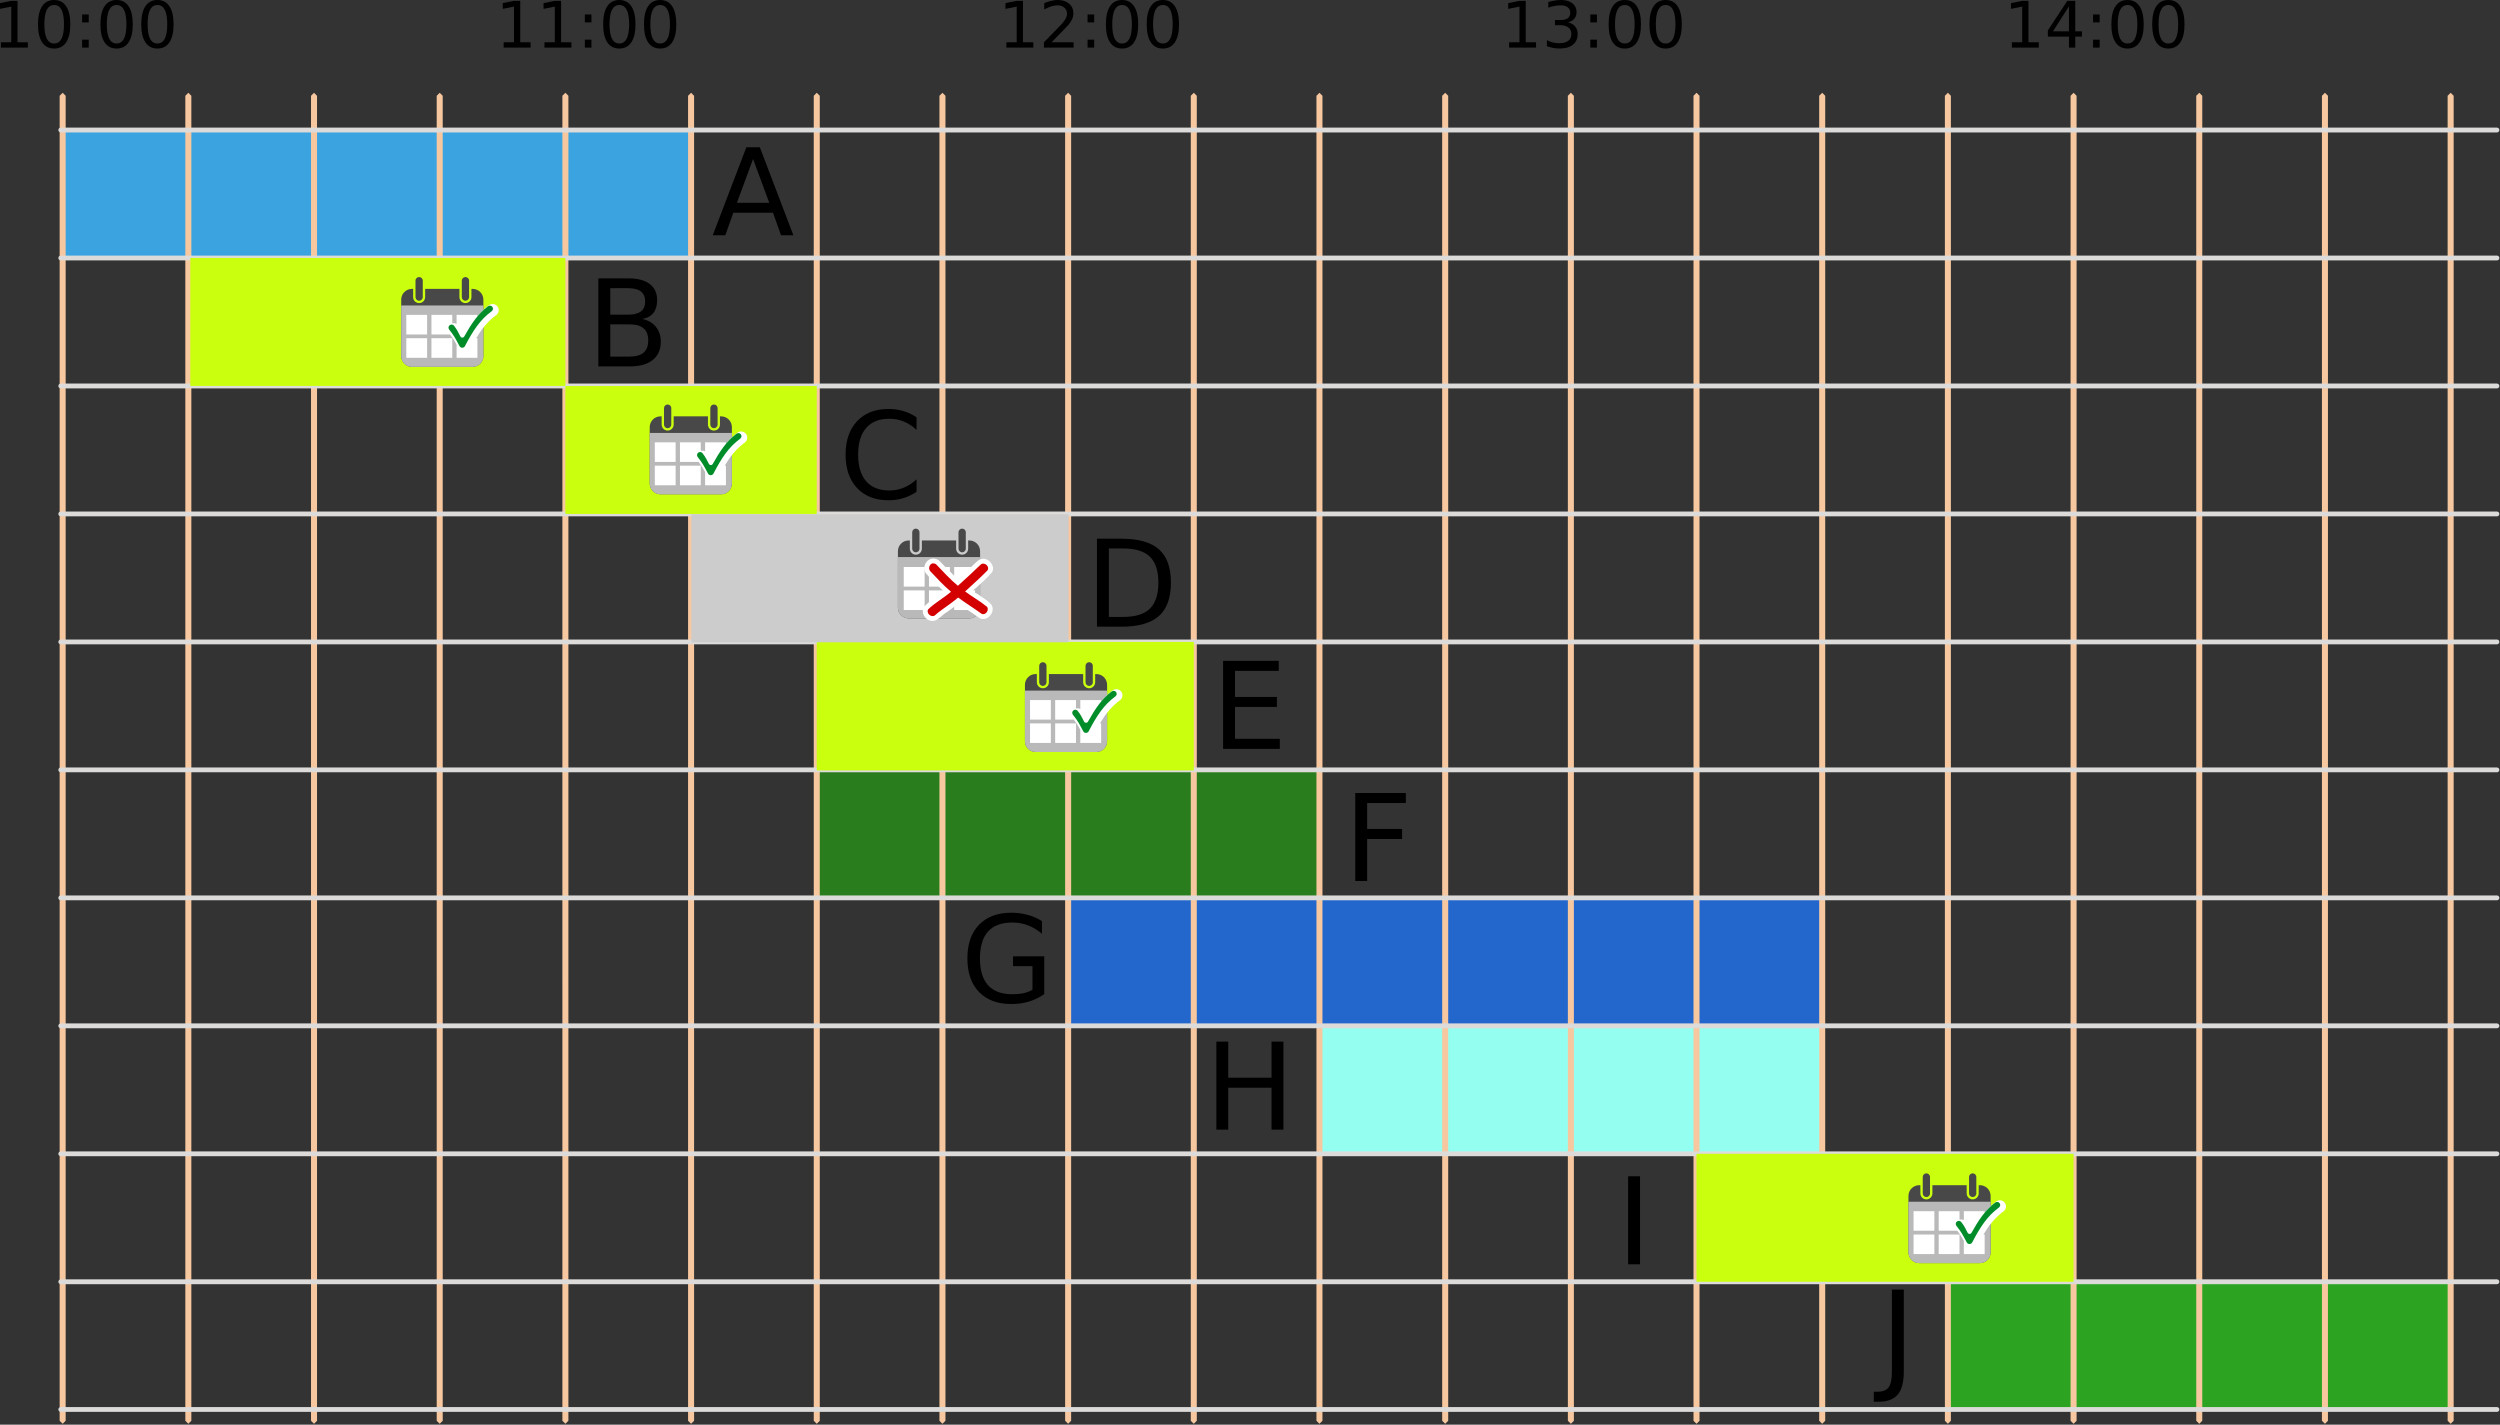 <?xml version="1.0" encoding="UTF-8" standalone="no"?>
<svg
   width="415.581"
   height="236.822"
   viewBox="0 0 415.581 236.822"
   version="1.1"
   xml:space="preserve"
   style="clip-rule:evenodd;fill-rule:evenodd;stroke-linecap:round;stroke-linejoin:round"
   id="svg3545"
   sodipodi:docname="2023-AT-01-explanation_compatible.svg"
   inkscape:version="1.1.1 (3bf5ae0d25, 2021-09-20)"
   xmlns:inkscape="http://www.inkscape.org/namespaces/inkscape"
   xmlns:sodipodi="http://sodipodi.sourceforge.net/DTD/sodipodi-0.dtd"
   xmlns="http://www.w3.org/2000/svg"
   xmlns:svg="http://www.w3.org/2000/svg"
   xmlns:serif="http://www.serif.com/"><rect x="0" y="0" width="415.581" height="236.822" fill="#333333" stroke="none"/><defs
   id="defs3549" /><sodipodi:namedview
   id="namedview3547"
   pagecolor="#ffffff"
   bordercolor="#666666"
   borderopacity="1.0"
   inkscape:pageshadow="2"
   inkscape:pageopacity="0.0"
   inkscape:pagecheckerboard="0"
   showgrid="false"
   inkscape:zoom="2.1243274"
   inkscape:cx="22.360019"
   inkscape:cy="164.52266"
   inkscape:window-width="2048"
   inkscape:window-height="1017"
   inkscape:window-x="-8"
   inkscape:window-y="-8"
   inkscape:window-maximized="1"
   inkscape:current-layer="svg3545" />
    <g
   transform="matrix(2.143,0,0,4.13,-812.053,671.618)"
   id="g3">
        
    </g>
    
    <g
   transform="matrix(2.154,0,0,4.148,-819.192,632.268)"
   id="g9">
        
    </g>
    <g
   transform="matrix(2.142,0,0,4.165,-813.799,620.218)"
   id="g12">
        <rect
   id="rect833-9-16-0-0-0"
   x="443.37"
   y="-118.17"
   width="39.02"
   height="5.086"
   style="fill:#2a7d1d" />
    </g>
    <g
   transform="matrix(2.13,0,0,4.27,-808.921,617.328)"
   id="g15">
        <rect
   id="rect833-9-16-0-0-3-2"
   x="463.213"
   y="-109.614"
   width="58.862"
   height="4.982"
   style="fill:#2467cc" />
    </g>
    <g
   transform="matrix(2.133,0,0,4.228,-808.456,700.978)"
   id="g18">
        <rect
   id="rect833-8"
   x="383.843"
   y="-160.662"
   width="48.967"
   height="5.031"
   style="fill:#3ba4e0" />
    </g>
    <g
   transform="matrix(2.142,0,0,4.182,-815.221,593.624)"
   id="g23">
        <g
   id="g21">
            <rect
   id="rect833-9-16-0-0-3-1-0"
   x="483.055"
   y="-101.162"
   width="39.02"
   height="5.086"
   style="fill:#94fff1" />
        </g>
    </g>
    <g
   transform="matrix(-2.154,0,0,4.13,1449.233,574.655)"
   id="g26">
        
    </g>
    <g
   transform="matrix(2.142,0,0,4.174,-817,564.295)"
   id="g29">
        <rect
   id="rect833-9-16-0-0-3-1-4-2-2"
   x="532.661"
   y="-84.154"
   width="39.02"
   height="5.086"
   style="fill:#2ca422" />
    </g>
    <g
   transform="matrix(2.178,0,0,4.069,-828.664,649.098)"
   id="g32">
        
    </g>
    
    
    
    
    
    
    
    
    
    
    
    
    
    
    
    <g
   id="path1070-23"
   serif:id="path1070-2"
   transform="matrix(2,0,0,2.06,-757.362,359.233)">
        <path
   id="path79"
   style="fill:#f7c79f;stroke-width:2.03"
   d="m 209.26,15.363 -0.5,0.5 V 236.322 l 0.5,0.5 0.5,-0.5 V 15.863 Z m 20.891,0 -0.5,0.5 V 236.322 l 0.5,0.5 0.5,-0.5 V 15.863 Z m 62.678,0 -0.5,0.5 V 236.322 l 0.5,0.5 0.5,-0.5 V 15.863 Z m 20.893,0 -0.5,0.5 V 236.322 l 0.5,0.5 0.5,-0.5 V 15.863 Z m 20.895,0 -0.5,0.5 V 236.322 l 0.5,0.5 0.5,-0.5 V 15.863 Z m 20.893,0 -0.5,0.5 V 236.322 l 0.5,0.5 0.5,-0.5 V 15.863 Z m 20.893,0 -0.5,0.5 V 236.322 l 0.5,0.5 0.5,-0.5 V 15.863 Z m 20.893,0 -0.5,0.5 V 236.322 l 0.5,0.5 0.5,-0.5 V 15.863 Z m -376.066,0.002 -0.5,0.498 V 236.322 l 0.5,0.498 0.5,-0.498 V 15.863 Z m 20.893,0 -0.5,0.498 V 236.322 l 0.5,0.498 0.5,-0.498 V 15.863 Z m 20.893,0 -0.5,0.498 V 236.322 l 0.5,0.498 0.5,-0.498 V 15.863 Z m 20.893,0 -0.5,0.498 V 236.322 l 0.5,0.498 0.5,-0.498 V 15.863 Z m 20.893,0 -0.5,0.498 V 236.322 l 0.5,0.498 0.5,-0.498 V 15.863 Z m 20.893,0 -0.5,0.498 V 236.322 l 0.5,0.498 0.5,-0.498 V 15.863 Z m 20.893,0 -0.5,0.498 V 236.322 l 0.5,0.498 0.5,-0.498 V 15.863 Z m 20.893,0 -0.5,0.5 V 236.322 l 0.5,0.5 0.5,-0.5 V 15.865 Z m 20.893,0 -0.5,0.498 V 236.322 l 0.5,0.498 0.5,-0.498 V 15.863 Z m 62.678,0 -0.5,0.498 V 236.322 l 0.5,0.498 0.5,-0.498 V 15.863 Z m 20.893,0 -0.5,0.498 V 236.322 l 0.5,0.498 0.5,-0.498 V 15.863 Z m 146.248,0 -0.5,0.498 V 236.322 l 0.5,0.498 0.5,-0.498 V 15.863 Z"
   transform="matrix(0.5,0,0,0.485,373.274,-174.35)" />
    </g>
    
    <g
   id="path1070-25"
   serif:id="path1070-2"
   transform="matrix(0,2,-2.06,0,-146.325,-746.159)">
        <path
   d="M 383.887,-272.516 V -75.942"
   style="fill:none;fill-rule:nonzero;stroke:#dcdbda;stroke-width:0.4px"
   id="path85" />
    </g>
    
    <g
   id="path1070-27"
   serif:id="path1070-2"
   transform="matrix(0,2,-2.06,0,-146.325,-724.886)">
        <path
   d="M 383.887,-272.516 V -75.942"
   style="fill:none;fill-rule:nonzero;stroke:#dcdbda;stroke-width:0.4px"
   id="path91" />
    </g>
    
    <g
   id="path1070-29"
   serif:id="path1070-2"
   transform="matrix(0,2,-2.06,0,-146.325,-639.794)">
        <path
   d="M 383.887,-272.516 V -75.942"
   style="fill:none;fill-rule:nonzero;stroke:#dcdbda;stroke-width:0.4px"
   id="path97" />
    </g>
    
    <g
   id="path1070-211"
   serif:id="path1070-2"
   transform="matrix(0,2,-2.06,0,-146.325,-554.703)">
        <path
   d="M 383.887,-272.516 V -75.942"
   style="fill:none;fill-rule:nonzero;stroke:#dcdbda;stroke-width:0.4px"
   id="path103" />
    </g>
    
    
    <g
   id="path1070-214"
   serif:id="path1070-2"
   transform="matrix(0,2,-2.06,0,-146.325,-703.613)">
        <path
   d="M 383.887,-272.516 V -75.942"
   style="fill:none;fill-rule:nonzero;stroke:#dcdbda;stroke-width:0.4px"
   id="path112" />
    </g>
    
    <g
   id="path1070-216"
   serif:id="path1070-2"
   transform="matrix(0,2,-2.06,0,-146.325,-618.521)">
        <path
   d="M 383.887,-272.516 V -75.942"
   style="fill:none;fill-rule:nonzero;stroke:#dcdbda;stroke-width:0.4px"
   id="path118" />
    </g>
    
    
    
    
    <g
   id="path1070-221"
   serif:id="path1070-2"
   transform="matrix(0,2,-2.06,0,-146.325,-682.34)">
        <path
   d="M 383.887,-272.516 V -75.942"
   style="fill:none;fill-rule:nonzero;stroke:#dcdbda;stroke-width:0.4px"
   id="path133" />
    </g>
    
    <g
   id="path1070-223"
   serif:id="path1070-2"
   transform="matrix(0,2,-2.06,0,-146.325,-597.248)">
        <path
   d="M 383.887,-272.516 V -75.942"
   style="fill:none;fill-rule:nonzero;stroke:#dcdbda;stroke-width:0.4px"
   id="path139" />
    </g>
    
    
    
    
    <g
   id="path1070-228"
   serif:id="path1070-2"
   transform="matrix(0,2,-2.06,0,-146.325,-661.067)">
        <path
   d="M 383.887,-272.516 V -75.942"
   style="fill:none;fill-rule:nonzero;stroke:#dcdbda;stroke-width:0.4px"
   id="path154" />
    </g>
    
    <g
   id="path1070-230"
   serif:id="path1070-2"
   transform="matrix(0,2,-2.06,0,-146.325,-575.975)">
        <path
   d="M 383.887,-272.516 V -75.942"
   style="fill:none;fill-rule:nonzero;stroke:#dcdbda;stroke-width:0.4px"
   id="path160" />
    </g>
    <g
   id="path1070-231"
   serif:id="path1070-2"
   transform="matrix(0,2,-2.06,0,-146.325,-533.474)">
        <path
   d="M 383.887,-272.516 V -75.942"
   style="fill:none;fill-rule:nonzero;stroke:#dcdbda;stroke-width:0.4px"
   id="path163" />
    </g>
    
    
    
    
    
    
    
    <g
   id="path1070-5-9-73"
   serif:id="path1070-5-9-7"
   transform="matrix(2,0,0,2.06,-776.153,359.233)">
        
    </g>
    <g
   id="path1070-5-9-74"
   serif:id="path1070-5-9-7"
   transform="matrix(2,0,0,2.06,-755.26,359.233)">
        
    </g>
    <g
   id="path1070-5-9-75"
   serif:id="path1070-5-9-7"
   transform="matrix(2,0,0,2.06,-713.475,359.233)">
        
    </g>
    <g
   id="path1070-5-9-76"
   serif:id="path1070-5-9-7"
   transform="matrix(2,0,0,2.06,-692.583,359.233)">
        
    </g>
    
    
    
    
    
    <g
   id="path1070-5-9-9-83"
   serif:id="path1070-5-9-9-8"
   transform="matrix(2,0,0,2.054,-769.852,358.719)">
        
    </g>
    
    
    
    
    
    <g
   id="path1070-5-9-9-0-93"
   serif:id="path1070-5-9-9-0-9"
   transform="matrix(2,0,0,2.06,-774.052,359.233)">
        
    </g>
    
    
    
    <g
   id="path1070-5-9-9-0-2-23"
   serif:id="path1070-5-9-9-0-2-2"
   transform="matrix(2,0,0,2.06,-751.06,359.233)">
        
    </g>
    
    
    
    
    
    
    
    <g
   id="path1070-5-9-9-0-2-7-5-93"
   serif:id="path1070-5-9-9-0-2-7-5-9"
   transform="matrix(2,0,0,2.06,-788.645,359.233)">
        
    </g>
    
    
    
    
    
    <g
   id="path1070-5-9-9-0-2-7-5-1-2-23"
   serif:id="path1070-5-9-9-0-2-7-5-1-2-2"
   transform="matrix(2,0,0,2,-807.437,354.646)">
        
    </g>
    <g
   id="path1070-5-9-9-0-2-7-5-1-2-24"
   serif:id="path1070-5-9-9-0-2-7-5-1-2-2"
   transform="matrix(2,0,0,2,-786.545,354.646)">
        
    </g>
    
    
    
    
    
    <g
   id="path1070-5-9-9-0-2-7-5-1-2-1-6-83"
   serif:id="path1070-5-9-9-0-2-7-5-1-2-1-6-8"
   transform="matrix(2,0,0,2.06,-805.337,359.233)">
        
    </g>
    <g
   id="path1070-5-9-9-0-2-7-5-1-2-1-6-84"
   serif:id="path1070-5-9-9-0-2-7-5-1-2-1-6-8"
   transform="matrix(2,0,0,2.06,-784.445,359.233)">
        
    </g>
    
    
    
    
    
    <g
   id="path1070-5-9-9-0-2-7-5-1-2-1-6-5-4-83"
   serif:id="path1070-5-9-9-0-2-7-5-1-2-1-6-5-4-8"
   transform="matrix(2,0,0,2,-803.237,354.646)">
        
    </g>
    <g
   id="path1070-5-9-9-0-2-7-5-1-2-1-6-5-4-84"
   serif:id="path1070-5-9-9-0-2-7-5-1-2-1-6-5-4-8"
   transform="matrix(2,0,0,2,-782.345,354.646)">
        
    </g>
    
    
    
    
    
    <g
   id="path1070-5-9-9-0-2-7-5-1-2-1-6-5-4-1-2-13"
   serif:id="path1070-5-9-9-0-2-7-5-1-2-1-6-5-4-1-2-1"
   transform="matrix(2,0,0,2,-801.137,354.646)">
        
    </g>
    <g
   id="path1070-5-9-9-0-2-7-5-1-2-1-6-5-4-1-2-14"
   serif:id="path1070-5-9-9-0-2-7-5-1-2-1-6-5-4-1-2-1"
   transform="matrix(2,0,0,2,-780.245,354.646)">
        
    </g>
    <g
   id="path1070-5-9-9-0-2-7-5-1-2-1-6-5-4-1-2-15"
   serif:id="path1070-5-9-9-0-2-7-5-1-2-1-6-5-4-1-2-1"
   transform="matrix(2,0,0,2,-759.352,354.646)">
        
    </g>
    <g
   id="path1070-5-9-9-0-2-7-5-1-2-1-6-5-4-1-2-16"
   serif:id="path1070-5-9-9-0-2-7-5-1-2-1-6-5-4-1-2-1"
   transform="matrix(2,0,0,2,-738.46,354.646)">
        
    </g>
    
    
    
    <g
   id="path1070-5-9-9-0-2-7-5-1-2-1-6-5-4-1-2-2-43"
   serif:id="path1070-5-9-9-0-2-7-5-1-2-1-6-5-4-1-2-2-4"
   transform="matrix(2,0,0,2.06,-737.387,359.233)">
        
    </g>
    
    
    <g
   transform="matrix(2.666,0,0,2.666,-1.171,7.914)"
   id="g382">
        <g
   aria-label="10:00"
   id="text380"
   style="font-size:4px;font-family:AppleSymbols, 'Apple Symbols'"><path
     d="M 0.496,-0.332 H 1.141 V -2.557 l -0.701,0.141 v -0.359 L 1.137,-2.916 H 1.531 v 2.584 H 2.176 V 0 H 0.496 Z"
     style="font-size:4px;font-family:AppleSymbols, 'Apple Symbols'"
     id="path29621" /><path
     d="m 3.816,-2.656 q -0.305,0 -0.459,0.301 -0.152,0.299 -0.152,0.9 0,0.6 0.152,0.9 0.154,0.299 0.459,0.299 0.307,0 0.459,-0.299 0.154,-0.301 0.154,-0.9 0,-0.602 -0.154,-0.9 Q 4.123,-2.656 3.816,-2.656 Z m 0,-0.312 q 0.49,0 0.748,0.389 0.26,0.387 0.26,1.125 0,0.736 -0.26,1.125 -0.258,0.387 -0.748,0.387 -0.49,0 -0.75,-0.387 Q 2.809,-0.719 2.809,-1.455 q 0,-0.738 0.258,-1.125 0.26,-0.389 0.75,-0.389 z"
     style="font-size:4px;font-family:AppleSymbols, 'Apple Symbols'"
     id="path29623" /><path
     d="M 5.559,-0.496 H 5.971 V 0 H 5.559 Z m 0,-1.572 h 0.412 v 0.496 H 5.559 Z"
     style="font-size:4px;font-family:AppleSymbols, 'Apple Symbols'"
     id="path29625" /><path
     d="m 7.709,-2.656 q -0.305,0 -0.459,0.301 -0.152,0.299 -0.152,0.9 0,0.6 0.152,0.9 0.154,0.299 0.459,0.299 0.307,0 0.459,-0.299 0.154,-0.301 0.154,-0.9 0,-0.602 -0.154,-0.9 Q 8.016,-2.656 7.709,-2.656 Z m 0,-0.312 q 0.49,0 0.748,0.389 0.26,0.387 0.26,1.125 0,0.736 -0.26,1.125 -0.258,0.387 -0.748,0.387 -0.49,0 -0.75,-0.387 Q 6.701,-0.719 6.701,-1.455 q 0,-0.738 0.258,-1.125 0.26,-0.389 0.75,-0.389 z"
     style="font-size:4px;font-family:AppleSymbols, 'Apple Symbols'"
     id="path29627" /><path
     d="m 10.254,-2.656 q -0.305,0 -0.459,0.301 -0.152,0.299 -0.152,0.9 0,0.6 0.152,0.9 0.154,0.299 0.459,0.299 0.307,0 0.459,-0.299 0.154,-0.301 0.154,-0.9 0,-0.602 -0.154,-0.9 Q 10.561,-2.656 10.254,-2.656 Z m 0,-0.312 q 0.49,0 0.748,0.389 0.26,0.387 0.26,1.125 0,0.736 -0.26,1.125 -0.258,0.387 -0.748,0.387 -0.49,0 -0.75,-0.387 Q 9.246,-0.719 9.246,-1.455 q 0,-0.738 0.258,-1.125 Q 9.764,-2.969 10.254,-2.969 Z"
     style="font-size:4px;font-family:AppleSymbols, 'Apple Symbols'"
     id="path29629" /></g>
    </g>
    
    
    <g
   transform="matrix(2.666,0,0,2.666,82.399,7.914)"
   id="g394">
        <g
   aria-label="11:00"
   id="text392"
   style="font-size:4px;font-family:AppleSymbols, 'Apple Symbols'"><path
     d="M 0.496,-0.332 H 1.141 V -2.557 l -0.701,0.141 v -0.359 L 1.137,-2.916 H 1.531 v 2.584 H 2.176 V 0 H 0.496 Z"
     style="font-size:4px;font-family:AppleSymbols, 'Apple Symbols'"
     id="path29632" /><path
     d="M 3.041,-0.332 H 3.686 V -2.557 l -0.701,0.141 v -0.359 l 0.697,-0.141 h 0.395 v 2.584 H 4.721 V 0 H 3.041 Z"
     style="font-size:4px;font-family:AppleSymbols, 'Apple Symbols'"
     id="path29634" /><path
     d="M 5.559,-0.496 H 5.971 V 0 H 5.559 Z m 0,-1.572 h 0.412 v 0.496 H 5.559 Z"
     style="font-size:4px;font-family:AppleSymbols, 'Apple Symbols'"
     id="path29636" /><path
     d="m 7.709,-2.656 q -0.305,0 -0.459,0.301 -0.152,0.299 -0.152,0.9 0,0.6 0.152,0.9 0.154,0.299 0.459,0.299 0.307,0 0.459,-0.299 0.154,-0.301 0.154,-0.9 0,-0.602 -0.154,-0.9 Q 8.016,-2.656 7.709,-2.656 Z m 0,-0.312 q 0.49,0 0.748,0.389 0.26,0.387 0.26,1.125 0,0.736 -0.26,1.125 -0.258,0.387 -0.748,0.387 -0.49,0 -0.75,-0.387 Q 6.701,-0.719 6.701,-1.455 q 0,-0.738 0.258,-1.125 0.26,-0.389 0.75,-0.389 z"
     style="font-size:4px;font-family:AppleSymbols, 'Apple Symbols'"
     id="path29638" /><path
     d="m 10.254,-2.656 q -0.305,0 -0.459,0.301 -0.152,0.299 -0.152,0.9 0,0.6 0.152,0.9 0.154,0.299 0.459,0.299 0.307,0 0.459,-0.299 0.154,-0.301 0.154,-0.9 0,-0.602 -0.154,-0.9 Q 10.561,-2.656 10.254,-2.656 Z m 0,-0.312 q 0.49,0 0.748,0.389 0.26,0.387 0.26,1.125 0,0.736 -0.26,1.125 -0.258,0.387 -0.748,0.387 -0.49,0 -0.75,-0.387 Q 9.246,-0.719 9.246,-1.455 q 0,-0.738 0.258,-1.125 Q 9.764,-2.969 10.254,-2.969 Z"
     style="font-size:4px;font-family:AppleSymbols, 'Apple Symbols'"
     id="path29640" /></g>
    </g>
    
    
    <g
   transform="matrix(2.666,0,0,2.666,165.969,7.914)"
   id="g406">
        <g
   aria-label="12:00"
   id="text404"
   style="font-size:4px;font-family:AppleSymbols, 'Apple Symbols'"><path
     d="M 0.496,-0.332 H 1.141 V -2.557 l -0.701,0.141 v -0.359 L 1.137,-2.916 H 1.531 v 2.584 H 2.176 V 0 H 0.496 Z"
     style="font-size:4px;font-family:AppleSymbols, 'Apple Symbols'"
     id="path29643" /><path
     d="M 3.312,-0.332 H 4.689 V 0 H 2.838 V -0.332 Q 3.062,-0.564 3.449,-0.955 3.838,-1.348 3.938,-1.461 q 0.189,-0.213 0.264,-0.359 0.076,-0.148 0.076,-0.291 0,-0.232 -0.164,-0.379 -0.162,-0.146 -0.424,-0.146 -0.186,0 -0.393,0.064 -0.205,0.064 -0.439,0.195 v -0.398 q 0.238,-0.096 0.445,-0.145 0.207,-0.049 0.379,-0.049 0.453,0 0.723,0.227 0.27,0.227 0.27,0.605 0,0.18 -0.068,0.342 -0.066,0.16 -0.244,0.379 Q 4.312,-1.359 4.051,-1.088 3.789,-0.818 3.312,-0.332 Z"
     style="font-size:4px;font-family:AppleSymbols, 'Apple Symbols'"
     id="path29645" /><path
     d="M 5.559,-0.496 H 5.971 V 0 H 5.559 Z m 0,-1.572 h 0.412 v 0.496 H 5.559 Z"
     style="font-size:4px;font-family:AppleSymbols, 'Apple Symbols'"
     id="path29647" /><path
     d="m 7.709,-2.656 q -0.305,0 -0.459,0.301 -0.152,0.299 -0.152,0.9 0,0.6 0.152,0.9 0.154,0.299 0.459,0.299 0.307,0 0.459,-0.299 0.154,-0.301 0.154,-0.9 0,-0.602 -0.154,-0.9 Q 8.016,-2.656 7.709,-2.656 Z m 0,-0.312 q 0.49,0 0.748,0.389 0.26,0.387 0.26,1.125 0,0.736 -0.26,1.125 -0.258,0.387 -0.748,0.387 -0.49,0 -0.75,-0.387 Q 6.701,-0.719 6.701,-1.455 q 0,-0.738 0.258,-1.125 0.26,-0.389 0.75,-0.389 z"
     style="font-size:4px;font-family:AppleSymbols, 'Apple Symbols'"
     id="path29649" /><path
     d="m 10.254,-2.656 q -0.305,0 -0.459,0.301 -0.152,0.299 -0.152,0.9 0,0.6 0.152,0.9 0.154,0.299 0.459,0.299 0.307,0 0.459,-0.299 0.154,-0.301 0.154,-0.9 0,-0.602 -0.154,-0.9 Q 10.561,-2.656 10.254,-2.656 Z m 0,-0.312 q 0.49,0 0.748,0.389 0.26,0.387 0.26,1.125 0,0.736 -0.26,1.125 -0.258,0.387 -0.748,0.387 -0.49,0 -0.75,-0.387 Q 9.246,-0.719 9.246,-1.455 q 0,-0.738 0.258,-1.125 Q 9.764,-2.969 10.254,-2.969 Z"
     style="font-size:4px;font-family:AppleSymbols, 'Apple Symbols'"
     id="path29651" /></g>
    </g>
    
    
    <g
   transform="matrix(2.666,0,0,2.666,249.543,7.914)"
   id="g418">
        <g
   aria-label="13:00"
   id="text416"
   style="font-size:4px;font-family:AppleSymbols, 'Apple Symbols'"><path
     d="M 0.496,-0.332 H 1.141 V -2.557 l -0.701,0.141 v -0.359 L 1.137,-2.916 H 1.531 v 2.584 H 2.176 V 0 H 0.496 Z"
     style="font-size:4px;font-family:AppleSymbols, 'Apple Symbols'"
     id="path29654" /><path
     d="m 4.168,-1.572 q 0.283,0.061 0.441,0.252 0.16,0.191 0.16,0.473 0,0.432 -0.297,0.668 Q 4.176,0.057 3.629,0.057 3.445,0.057 3.25,0.02 3.057,-0.016 2.85,-0.088 V -0.469 q 0.164,0.096 0.359,0.145 0.195,0.049 0.408,0.049 0.371,0 0.564,-0.146 Q 4.377,-0.568 4.377,-0.848 4.377,-1.105 4.195,-1.25 4.016,-1.396 3.693,-1.396 H 3.354 v -0.324 h 0.355 q 0.291,0 0.445,-0.115 0.154,-0.117 0.154,-0.336 0,-0.225 -0.16,-0.344 -0.158,-0.121 -0.455,-0.121 -0.162,0 -0.348,0.035 -0.186,0.035 -0.408,0.109 V -2.844 q 0.225,-0.062 0.42,-0.094 0.197,-0.031 0.371,-0.031 0.449,0 0.711,0.205 0.262,0.203 0.262,0.551 0,0.242 -0.139,0.41 -0.139,0.166 -0.395,0.23 z"
     style="font-size:4px;font-family:AppleSymbols, 'Apple Symbols'"
     id="path29656" /><path
     d="M 5.559,-0.496 H 5.971 V 0 H 5.559 Z m 0,-1.572 h 0.412 v 0.496 H 5.559 Z"
     style="font-size:4px;font-family:AppleSymbols, 'Apple Symbols'"
     id="path29658" /><path
     d="m 7.709,-2.656 q -0.305,0 -0.459,0.301 -0.152,0.299 -0.152,0.9 0,0.6 0.152,0.9 0.154,0.299 0.459,0.299 0.307,0 0.459,-0.299 0.154,-0.301 0.154,-0.9 0,-0.602 -0.154,-0.9 Q 8.016,-2.656 7.709,-2.656 Z m 0,-0.312 q 0.49,0 0.748,0.389 0.26,0.387 0.26,1.125 0,0.736 -0.26,1.125 -0.258,0.387 -0.748,0.387 -0.49,0 -0.75,-0.387 Q 6.701,-0.719 6.701,-1.455 q 0,-0.738 0.258,-1.125 0.26,-0.389 0.75,-0.389 z"
     style="font-size:4px;font-family:AppleSymbols, 'Apple Symbols'"
     id="path29660" /><path
     d="m 10.254,-2.656 q -0.305,0 -0.459,0.301 -0.152,0.299 -0.152,0.9 0,0.6 0.152,0.9 0.154,0.299 0.459,0.299 0.307,0 0.459,-0.299 0.154,-0.301 0.154,-0.9 0,-0.602 -0.154,-0.9 Q 10.561,-2.656 10.254,-2.656 Z m 0,-0.312 q 0.49,0 0.748,0.389 0.26,0.387 0.26,1.125 0,0.736 -0.26,1.125 -0.258,0.387 -0.748,0.387 -0.49,0 -0.75,-0.387 Q 9.246,-0.719 9.246,-1.455 q 0,-0.738 0.258,-1.125 Q 9.764,-2.969 10.254,-2.969 Z"
     style="font-size:4px;font-family:AppleSymbols, 'Apple Symbols'"
     id="path29662" /></g>
    </g>
    
    
    <g
   transform="matrix(2.666,0,0,2.666,333.113,7.914)"
   id="g430">
        <g
   aria-label="14:00"
   id="text428"
   style="font-size:4px;font-family:AppleSymbols, 'Apple Symbols'"><path
     d="M 0.496,-0.332 H 1.141 V -2.557 l -0.701,0.141 v -0.359 L 1.137,-2.916 H 1.531 v 2.584 H 2.176 V 0 H 0.496 Z"
     style="font-size:4px;font-family:AppleSymbols, 'Apple Symbols'"
     id="path29665" /><path
     d="M 4.057,-2.572 3.061,-1.016 H 4.057 Z M 3.953,-2.916 H 4.449 V -1.016 H 4.865 V -0.688 H 4.449 V 0 H 4.057 V -0.688 H 2.74 v -0.381 z"
     style="font-size:4px;font-family:AppleSymbols, 'Apple Symbols'"
     id="path29667" /><path
     d="M 5.559,-0.496 H 5.971 V 0 H 5.559 Z m 0,-1.572 h 0.412 v 0.496 H 5.559 Z"
     style="font-size:4px;font-family:AppleSymbols, 'Apple Symbols'"
     id="path29669" /><path
     d="m 7.709,-2.656 q -0.305,0 -0.459,0.301 -0.152,0.299 -0.152,0.9 0,0.6 0.152,0.9 0.154,0.299 0.459,0.299 0.307,0 0.459,-0.299 0.154,-0.301 0.154,-0.9 0,-0.602 -0.154,-0.9 Q 8.016,-2.656 7.709,-2.656 Z m 0,-0.312 q 0.49,0 0.748,0.389 0.26,0.387 0.26,1.125 0,0.736 -0.26,1.125 -0.258,0.387 -0.748,0.387 -0.49,0 -0.75,-0.387 Q 6.701,-0.719 6.701,-1.455 q 0,-0.738 0.258,-1.125 0.26,-0.389 0.75,-0.389 z"
     style="font-size:4px;font-family:AppleSymbols, 'Apple Symbols'"
     id="path29671" /><path
     d="m 10.254,-2.656 q -0.305,0 -0.459,0.301 -0.152,0.299 -0.152,0.9 0,0.6 0.152,0.9 0.154,0.299 0.459,0.299 0.307,0 0.459,-0.299 0.154,-0.301 0.154,-0.9 0,-0.602 -0.154,-0.9 Q 10.561,-2.656 10.254,-2.656 Z m 0,-0.312 q 0.49,0 0.748,0.389 0.26,0.387 0.26,1.125 0,0.736 -0.26,1.125 -0.258,0.387 -0.748,0.387 -0.49,0 -0.75,-0.387 Q 9.246,-0.719 9.246,-1.455 q 0,-0.738 0.258,-1.125 Q 9.764,-2.969 10.254,-2.969 Z"
     style="font-size:4px;font-family:AppleSymbols, 'Apple Symbols'"
     id="path29673" /></g>
    </g>
    
    
    
    
    
    
    
    
    
    
    
    
    
    
    
    
    
    
    
    
    
    
    
    
    
    
    
<g
   aria-label="A"
   id="text4748"
   style="font-size:20.067px;line-height:1.25;opacity:1;vector-effect:none;stroke-width:2.666;stroke-linecap:butt;stroke-linejoin:miter;stop-color:#000000;stop-opacity:1"
   transform="translate(-10.814)"><path
     d="m 135.998,26.432 -2.685,7.28 h 5.379 z m -1.117,-1.95 h 2.244 l 5.575,14.629 h -2.058 l -1.333,-3.753 h -6.594 l -1.333,3.753 h -2.087 z"
     style="vector-effect:none;stop-color:#000000;stop-opacity:1"
     id="path29676" /></g><g
   aria-label="B"
   id="text4748-1"
   style="font-size:20.067px;line-height:1.25;vector-effect:none;stroke-width:2.666;stroke-linecap:butt;stroke-linejoin:miter;stop-color:#000000"
   transform="translate(-10.814)"><path
     d="m 112.26,53.919 v 5.36 h 3.175 q 1.597,0 2.361,-0.656 0.774,-0.666 0.774,-2.028 0,-1.372 -0.774,-2.018 -0.764,-0.656 -2.361,-0.656 z m 0,-6.016 v 4.409 h 2.93 q 1.45,0 2.156,-0.539 0.715,-0.549 0.715,-1.666 0,-1.107 -0.715,-1.656 -0.705,-0.549 -2.156,-0.549 z m -1.979,-1.627 h 5.056 q 2.263,0 3.488,0.941 1.225,0.941 1.225,2.675 0,1.342 -0.627,2.136 -0.627,0.794 -1.842,0.99 1.46,0.314 2.263,1.313 0.813,0.99 0.813,2.479 0,1.96 -1.333,3.028 -1.333,1.068 -3.792,1.068 h -5.252 z"
     style="vector-effect:none;stop-color:#000000;stop-opacity:1"
     id="path29679" /></g><g
   aria-label="C"
   id="text4748-5"
   style="font-size:20.067px;line-height:1.25;vector-effect:none;stroke-width:2.666;stroke-linecap:butt;stroke-linejoin:miter;stop-color:#000000"
   transform="translate(-10.814)"><path
     d="m 163.176,69.372 v 2.087 q -0.999,-0.931 -2.136,-1.391 -1.127,-0.461 -2.401,-0.461 -2.508,0 -3.841,1.538 -1.333,1.529 -1.333,4.429 0,2.891 1.333,4.429 1.333,1.529 3.841,1.529 1.274,0 2.401,-0.461 1.137,-0.461 2.136,-1.391 v 2.067 q -1.039,0.705 -2.205,1.058 -1.156,0.353 -2.45,0.353 -3.322,0 -5.232,-2.028 -1.911,-2.038 -1.911,-5.556 0,-3.527 1.911,-5.556 1.911,-2.038 5.232,-2.038 1.313,0 2.469,0.353 1.166,0.343 2.185,1.039 z"
     style="vector-effect:none;stop-color:#000000;stop-opacity:1"
     id="path29682" /></g><g
   aria-label="D"
   id="text4748-17"
   style="font-size:20.067px;line-height:1.25;vector-effect:none;stroke-width:2.666;stroke-linecap:butt;stroke-linejoin:miter;stop-color:#000000"
   transform="translate(-10.814)"><path
     d="m 195.142,91.175 v 11.376 h 2.391 q 3.028,0 4.429,-1.372 1.411,-1.372 1.411,-4.331 0,-2.94 -1.411,-4.302 -1.401,-1.372 -4.429,-1.372 z m -1.979,-1.627 h 4.066 q 4.253,0 6.242,1.774 1.989,1.764 1.989,5.526 0,3.782 -1.999,5.556 -1.999,1.774 -6.232,1.774 h -4.066 z"
     style="vector-effect:none;stop-color:#000000;stop-opacity:1"
     id="path29685" /></g><g
   aria-label="E"
   id="text4748-6"
   style="font-size:20.067px;line-height:1.25;vector-effect:none;stroke-width:2.666;stroke-linecap:butt;stroke-linejoin:miter;stop-color:#000000"
   transform="translate(-10.814)"><path
     d="m 214.133,109.853 h 9.25 v 1.666 h -7.27 v 4.331 h 6.967 v 1.666 h -6.967 v 5.301 h 7.447 v 1.666 h -9.426 z"
     style="vector-effect:none;stop-color:#000000;stop-opacity:1"
     id="path29688" /></g><g
   aria-label="F"
   id="text4748-2"
   style="font-size:20.067px;line-height:1.25;vector-effect:none;stroke-width:2.666;stroke-linecap:butt;stroke-linejoin:miter;stop-color:#000000"
   transform="translate(-10.814)"><path
     d="m 236.102,131.822 h 8.407 v 1.666 h -6.428 v 4.311 h 5.801 v 1.666 h -5.801 v 6.986 h -1.979 z"
     style="vector-effect:none;stop-color:#000000;stop-opacity:1"
     id="path29691" /></g><g
   aria-label="G"
   id="text4748-0"
   style="font-size:20.067px;line-height:1.25;vector-effect:none;stroke-width:2.666;stroke-linecap:butt;stroke-linejoin:miter;stop-color:#000000"
   transform="translate(-10.814)"><path
     d="m 182.443,164.53 v -3.929 h -3.233 v -1.627 h 5.193 v 6.281 q -1.146,0.813 -2.528,1.235 -1.382,0.412 -2.949,0.412 -3.429,0 -5.37,-1.999 -1.93,-2.009 -1.93,-5.585 0,-3.586 1.93,-5.585 1.94,-2.009 5.37,-2.009 1.431,0 2.714,0.353 1.293,0.353 2.381,1.039 v 2.107 q -1.097,-0.931 -2.332,-1.401 -1.235,-0.47 -2.597,-0.47 -2.685,0 -4.037,1.499 -1.342,1.499 -1.342,4.468 0,2.959 1.342,4.458 1.352,1.499 4.037,1.499 1.048,0 1.871,-0.176 0.823,-0.186 1.48,-0.568 z"
     style="vector-effect:none;stop-color:#000000;stop-opacity:1"
     id="path29694" /></g><g
   aria-label="H"
   id="text4748-8"
   style="font-size:20.067px;line-height:1.25;vector-effect:none;stroke-width:2.666;stroke-linecap:butt;stroke-linejoin:miter;stop-color:#000000"
   transform="translate(-10.814)"><path
     d="m 213.012,173.154 h 1.979 v 5.997 h 7.192 v -5.997 h 1.979 v 14.629 h -1.979 v -6.967 h -7.192 v 6.967 h -1.979 z"
     style="vector-effect:none;stop-color:#000000;stop-opacity:1"
     id="path29697" /></g><g
   aria-label="I"
   id="text4748-3"
   style="font-size:20.067px;line-height:1.25;vector-effect:none;stroke-width:2.666;stroke-linecap:butt;stroke-linejoin:miter;stop-color:#000000"
   transform="translate(-10.814)"><path
     d="m 281.461,195.536 h 1.979 v 14.629 h -1.979 z"
     style="vector-effect:none;stop-color:#000000;stop-opacity:1"
     id="path29700" /></g><g
   aria-label="J"
   id="text4748-7"
   style="font-size:20.067px;line-height:1.25;vector-effect:none;stroke-width:2.666;stroke-linecap:butt;stroke-linejoin:miter;stop-color:#000000"
   transform="translate(-10.814)"><path
     d="m 325.309,214.371 h 1.979 v 13.61 q 0,2.646 -1.009,3.841 -0.999,1.195 -3.224,1.195 h -0.754 v -1.666 h 0.617 q 1.313,0 1.852,-0.735 0.539,-0.735 0.539,-2.636 z"
     style="vector-effect:none;stop-color:#000000;stop-opacity:1"
     id="path29703" /></g><rect
   id="rect833-9-16-0-9"
   x="135.769"
   y="106.705"
   width="62.678"
   height="21.362"
   style="font-variation-settings:normal;clip-rule:evenodd;vector-effect:none;fill:#caff0e;fill-opacity:1;fill-rule:evenodd;stroke-width:2.977;stroke-linecap:round;stroke-linejoin:round;stroke-miterlimit:4;stroke-dasharray:none;stroke-dashoffset:0;stroke-opacity:1;-inkscape-stroke:none;stop-color:#000000" /><rect
   id="rect833-9-6"
   x="93.983"
   y="64.165"
   width="41.786"
   height="21.273"
   style="font-variation-settings:normal;clip-rule:evenodd;vector-effect:none;fill:#caff0e;fill-opacity:1;fill-rule:evenodd;stroke-width:2.977;stroke-linecap:round;stroke-linejoin:round;stroke-miterlimit:4;stroke-dasharray:none;stroke-dashoffset:0;stroke-opacity:1;-inkscape-stroke:none;stop-color:#000000" /><g
   transform="matrix(2.154,0,0,4.13,-818.716,643.918)"
   id="g6"
   style="clip-rule:evenodd;fill:#ff5555;fill-rule:evenodd;stroke-linecap:round;stroke-linejoin:round"><rect
     id="rect833-9-16-7"
     x="433.449"
     y="-135.21"
     width="29.1"
     height="5.15"
     style="fill:#cccccc" /></g><g
   transform="matrix(0.062,0,0,0.062,126.645,83.817)"
   id="g4123-96"
   style="clip-rule:evenodd;fill-rule:evenodd;stroke-linecap:round;stroke-linejoin:round;stroke-miterlimit:2"><path
     d="m 893.698,455.337 v 22.016 c 0,8.898 -7.224,16.122 -16.121,16.122 -8.898,0 -16.122,-7.224 -16.122,-16.122 v -22.016 h -91.907 v 22.016 c 0,8.898 -7.224,16.122 -16.122,16.122 -8.898,0 -16.122,-7.224 -16.122,-16.122 v -22.016 h -3.117 c -15.919,0 -28.843,12.924 -28.843,28.843 v 151.266 c 0,15.919 12.924,28.843 28.843,28.843 h 162.629 c 15.919,0 28.843,-12.924 28.843,-28.843 V 484.18 c 0,-15.919 -12.924,-28.843 -28.843,-28.843 z m -6.365,22.016 v -44.032 c 0,-5.385 -4.372,-9.756 -9.756,-9.756 -5.385,0 -9.757,4.371 -9.757,9.756 v 44.032 c 0,5.385 4.372,9.757 9.757,9.757 5.384,0 9.756,-4.372 9.756,-9.757 z m -124.151,0 v -44.032 c 0,-5.385 -4.371,-9.756 -9.756,-9.756 -5.385,0 -9.756,4.371 -9.756,9.756 v 44.032 c 0,5.385 4.371,9.757 9.756,9.757 5.385,0 9.756,-4.372 9.756,-9.757 z"
     style="fill:#484848"
     id="path4121-50" /></g><g
   transform="matrix(0.062,0,0,0.062,126.645,83.817)"
   id="g4127-87"
   style="clip-rule:evenodd;fill-rule:evenodd;stroke-linecap:round;stroke-linejoin:round;stroke-miterlimit:2"><path
     d="M 925.659,499.778 H 705.344 V 635.78 c 0,15.762 12.797,28.558 28.558,28.558 H 897.1 c 15.762,0 28.559,-12.796 28.559,-28.558 z"
     style="fill:#b9b9b9"
     id="path4125-27" /></g><g
   transform="matrix(0.037,0,0,0.037,148.756,95.995)"
   id="g4131-58"
   style="clip-rule:evenodd;fill-rule:evenodd;stroke-linecap:round;stroke-linejoin:round;stroke-miterlimit:2"><path
     d="m 799.814,616.457 c -4.711,-5.997 -3.667,-14.69 2.33,-19.4 5.997,-4.711 14.69,-3.667 19.401,2.33 13.45,17.122 20.368,31.458 28.547,47.917 1.635,3.289 4.958,5.403 8.631,5.49 3.673,0.086 7.091,-1.868 8.88,-5.077 30.368,-54.493 61.594,-102.571 107.007,-135.911 6.147,-4.512 14.802,-3.186 19.315,2.962 4.513,6.147 3.186,14.801 -2.961,19.314 -52.668,38.665 -84.645,88.485 -120.156,156.778 -2.369,4.555 -7.068,7.421 -12.202,7.442 -5.134,0.022 -9.857,-2.806 -12.263,-7.341 -21.149,-39.868 -25.062,-47.175 -46.529,-74.504 z"
     style="fill:#008d29"
     id="path4129-3" /></g><path
   d="m 174.685,120.249 h -3.46 v 3.251 h 3.46 z m 4.18,0 h -3.461 v 3.251 h 3.461 z m 4.18,-3.641 v -0.239 h -3.461 v 1.488 c -0.221,-0.112 -0.478,-0.14 -0.719,-0.077 v -1.411 h -3.461 v 3.252 h 3.091 c 0.483,0.625 0.7,0.967 1.089,1.685 v 2.194 h 3.461 v -3.251 h -0.201 c 0.937,-1.568 1.929,-2.816 3.328,-3.844 0.454,-0.333 0.552,-0.972 0.219,-1.425 -0.333,-0.454 -0.972,-0.552 -1.426,-0.219 -0.719,0.528 -1.348,1.151 -1.92,1.847 z m -8.36,-0.239 h -3.46 v 3.252 h 3.46 z"
   style="clip-rule:evenodd;fill:#ffffff;fill-rule:evenodd;stroke-linecap:round;stroke-linejoin:round;stroke-miterlimit:2"
   id="path4133-9" /><g
   transform="matrix(0.037,0,0,0.037,148.756,95.995)"
   id="g4137-8"
   style="clip-rule:evenodd;fill-rule:evenodd;stroke-linecap:round;stroke-linejoin:round;stroke-miterlimit:2"><path
     d="m 799.814,616.457 c -4.711,-5.997 -3.667,-14.69 2.33,-19.4 5.997,-4.711 14.69,-3.667 19.401,2.33 13.45,17.122 20.368,31.458 28.547,47.917 1.635,3.289 4.958,5.403 8.631,5.49 3.673,0.086 7.091,-1.868 8.88,-5.077 30.368,-54.493 61.594,-102.571 107.007,-135.911 6.147,-4.512 14.802,-3.186 19.315,2.962 4.513,6.147 3.186,14.801 -2.961,19.314 -52.668,38.665 -84.645,88.485 -120.156,156.778 -2.369,4.555 -7.068,7.421 -12.202,7.442 -5.134,0.022 -9.857,-2.806 -12.263,-7.341 -21.149,-39.868 -25.062,-47.175 -46.529,-74.504 z"
     style="fill:#008d29"
     id="path4135-4" /></g><g
   transform="matrix(0.037,0,0,0.037,128.514,74.106)"
   id="g4137-8-8"
   style="clip-rule:evenodd;fill-rule:evenodd;stroke-linecap:round;stroke-linejoin:round;stroke-miterlimit:2" /><g
   transform="matrix(0.062,0,0,0.062,64.272,40.98)"
   id="g4123-96-3"
   style="clip-rule:evenodd;fill-rule:evenodd;stroke-linecap:round;stroke-linejoin:round;stroke-miterlimit:2"><path
     d="m 893.698,455.337 v 22.016 c 0,8.898 -7.224,16.122 -16.121,16.122 -8.898,0 -16.122,-7.224 -16.122,-16.122 v -22.016 h -91.907 v 22.016 c 0,8.898 -7.224,16.122 -16.122,16.122 -8.898,0 -16.122,-7.224 -16.122,-16.122 v -22.016 h -3.117 c -15.919,0 -28.843,12.924 -28.843,28.843 v 151.266 c 0,15.919 12.924,28.843 28.843,28.843 h 162.629 c 15.919,0 28.843,-12.924 28.843,-28.843 V 484.18 c 0,-15.919 -12.924,-28.843 -28.843,-28.843 z m -6.365,22.016 v -44.032 c 0,-5.385 -4.372,-9.756 -9.756,-9.756 -5.385,0 -9.757,4.371 -9.757,9.756 v 44.032 c 0,5.385 4.372,9.757 9.757,9.757 5.384,0 9.756,-4.372 9.756,-9.757 z m -124.151,0 v -44.032 c 0,-5.385 -4.371,-9.756 -9.756,-9.756 -5.385,0 -9.756,4.371 -9.756,9.756 v 44.032 c 0,5.385 4.371,9.757 9.756,9.757 5.385,0 9.756,-4.372 9.756,-9.757 z"
     style="fill:#484848"
     id="path4121-50-9" /></g><g
   transform="matrix(0.062,0,0,0.062,64.272,40.98)"
   id="g4127-87-7"
   style="clip-rule:evenodd;fill-rule:evenodd;stroke-linecap:round;stroke-linejoin:round;stroke-miterlimit:2"><path
     d="M 925.659,499.778 H 705.344 V 635.78 c 0,15.762 12.797,28.558 28.558,28.558 H 897.1 c 15.762,0 28.559,-12.796 28.559,-28.558 z"
     style="fill:#b9b9b9"
     id="path4125-27-2" /></g><g
   transform="matrix(0.037,0,0,0.037,86.383,53.158)"
   id="g4131-58-7"
   style="clip-rule:evenodd;fill-rule:evenodd;stroke-linecap:round;stroke-linejoin:round;stroke-miterlimit:2"><path
     d="m 799.814,616.457 c -4.711,-5.997 -3.667,-14.69 2.33,-19.4 5.997,-4.711 14.69,-3.667 19.401,2.33 13.45,17.122 20.368,31.458 28.547,47.917 1.635,3.289 4.958,5.403 8.631,5.49 3.673,0.086 7.091,-1.868 8.88,-5.077 30.368,-54.493 61.594,-102.571 107.007,-135.911 6.147,-4.512 14.802,-3.186 19.315,2.962 4.513,6.147 3.186,14.801 -2.961,19.314 -52.668,38.665 -84.645,88.485 -120.156,156.778 -2.369,4.555 -7.068,7.421 -12.202,7.442 -5.134,0.022 -9.857,-2.806 -12.263,-7.341 -21.149,-39.868 -25.062,-47.175 -46.529,-74.504 z"
     style="fill:#008d29"
     id="path4129-3-8" /></g><path
   d="m 112.312,77.412 h -3.46 v 3.251 h 3.46 z m 4.18,0 h -3.461 v 3.251 h 3.461 z m 4.18,-3.641 v -0.239 h -3.461 v 1.488 c -0.221,-0.112 -0.478,-0.14 -0.719,-0.077 v -1.411 h -3.461 v 3.252 h 3.091 c 0.483,0.625 0.7,0.967 1.089,1.685 v 2.194 h 3.461 v -3.251 h -0.201 c 0.937,-1.568 1.929,-2.816 3.328,-3.844 0.454,-0.333 0.552,-0.972 0.219,-1.425 -0.333,-0.454 -0.972,-0.552 -1.426,-0.219 -0.719,0.528 -1.348,1.151 -1.92,1.847 z m -8.36,-0.239 h -3.46 v 3.252 h 3.46 z"
   style="clip-rule:evenodd;fill:#ffffff;fill-rule:evenodd;stroke-linecap:round;stroke-linejoin:round;stroke-miterlimit:2"
   id="path4133-9-0" /><g
   transform="matrix(0.037,0,0,0.037,86.383,53.158)"
   id="g4137-8-4"
   style="clip-rule:evenodd;fill-rule:evenodd;stroke-linecap:round;stroke-linejoin:round;stroke-miterlimit:2"><path
     d="m 799.814,616.457 c -4.711,-5.997 -3.667,-14.69 2.33,-19.4 5.997,-4.711 14.69,-3.667 19.401,2.33 13.45,17.122 20.368,31.458 28.547,47.917 1.635,3.289 4.958,5.403 8.631,5.49 3.673,0.086 7.091,-1.868 8.88,-5.077 30.368,-54.493 61.594,-102.571 107.007,-135.911 6.147,-4.512 14.802,-3.186 19.315,2.962 4.513,6.147 3.186,14.801 -2.961,19.314 -52.668,38.665 -84.645,88.485 -120.156,156.778 -2.369,4.555 -7.068,7.421 -12.202,7.442 -5.134,0.022 -9.857,-2.806 -12.263,-7.341 -21.149,-39.868 -25.062,-47.175 -46.529,-74.504 z"
     style="fill:#008d29"
     id="path4135-4-2" /></g><g
   transform="matrix(0.062,0,0,0.062,105.531,61.612)"
   id="g10"
   style="clip-rule:evenodd;fill-rule:evenodd;stroke-linejoin:round;stroke-miterlimit:2"><path
     d="m 893.698,455.337 v 22.016 c 0,8.898 -7.224,16.122 -16.121,16.122 -8.898,0 -16.122,-7.224 -16.122,-16.122 v -22.016 h -91.907 v 22.016 c 0,8.898 -7.224,16.122 -16.122,16.122 -8.898,0 -16.122,-7.224 -16.122,-16.122 v -22.016 h -3.117 c -15.919,0 -28.843,12.924 -28.843,28.843 v 151.266 c 0,15.919 12.924,28.843 28.843,28.843 h 162.629 c 15.919,0 28.843,-12.924 28.843,-28.843 V 484.18 c 0,-15.919 -12.924,-28.843 -28.843,-28.843 z m -6.365,22.016 v -44.032 c 0,-5.385 -4.372,-9.756 -9.756,-9.756 -5.385,0 -9.757,4.371 -9.757,9.756 v 44.032 c 0,5.385 4.372,9.757 9.757,9.757 5.384,0 9.756,-4.372 9.756,-9.757 z m -124.151,0 v -44.032 c 0,-5.385 -4.371,-9.756 -9.756,-9.756 -5.385,0 -9.756,4.371 -9.756,9.756 v 44.032 c 0,5.385 4.371,9.757 9.756,9.757 5.385,0 9.756,-4.372 9.756,-9.757 z"
     style="fill:#484848"
     id="path8" /></g><g
   transform="matrix(0.062,0,0,0.062,105.531,61.612)"
   id="g14"
   style="clip-rule:evenodd;fill-rule:evenodd;stroke-linejoin:round;stroke-miterlimit:2"><path
     d="M 925.659,499.778 H 705.344 V 635.78 c 0,15.762 12.797,28.558 28.558,28.558 H 897.1 c 15.762,0 28.559,-12.796 28.559,-28.558 z"
     style="fill:#b9b9b9"
     id="path12" /></g><g
   transform="matrix(0.062,0,0,0.062,105.531,61.612)"
   id="g18-8"
   style="clip-rule:evenodd;fill-rule:evenodd;stroke-linejoin:round;stroke-miterlimit:2"><path
     d="m 776.983,589.229 h -55.97 v 52.591 h 55.97 z m 67.601,0 h -55.97 v 52.591 h 55.97 z m 67.601,0 h -55.97 v 52.591 h 55.97 z M 776.983,526.481 h -55.97 v 52.591 h 55.97 z m 67.601,0 h -55.97 v 52.591 h 55.97 z m 67.601,0 h -55.97 v 52.591 h 55.97 z"
     style="fill:#ffffff"
     id="path16" /></g><path
   id="path1128"
   style="color:#000000;clip-rule:nonzero;fill:#d40000;fill-rule:nonzero;stroke-linecap:round;stroke-linejoin:round;stroke-miterlimit:2;-inkscape-stroke:none"
   d="m 155.217,93.65 c -0.668,-0.093 -1.001,0.861 -0.572,1.304 1.103,1.181 2.208,2.366 3.441,3.415 -1.212,1.045 -2.646,1.807 -3.796,2.926 -0.369,0.626 0.487,1.392 1.084,1.028 0.815,-0.753 1.769,-1.347 2.658,-2.013 0.426,-0.313 0.845,-0.635 1.243,-0.983 1.264,0.952 2.627,1.762 3.898,2.705 0.658,0.334 1.358,-0.672 0.867,-1.194 -1.141,-0.924 -2.431,-1.643 -3.609,-2.516 1.262,-1.151 2.535,-2.292 3.731,-3.514 0.41,-0.617 -0.509,-1.428 -1.087,-1.001 -1.268,1.203 -2.531,2.414 -3.841,3.573 -1.321,-1.089 -2.458,-2.375 -3.649,-3.599 -0.111,-0.072 -0.241,-0.106 -0.369,-0.131 z" /><g
   id="path1128-3"
   style="clip-rule:evenodd;fill-rule:evenodd;stroke-linejoin:round;stroke-miterlimit:2"
   transform="translate(-714.678,-323.208)"><path
     id="path2843"
     style="color:#000000;clip-rule:nonzero;fill:#ffffff;fill-rule:nonzero;stroke-linecap:round;-inkscape-stroke:none"
     d="m 869.873,416.054 c -1.216,-0.066 -2.029,1.576 -1.243,2.507 0.901,1.047 1.922,1.99 2.925,2.941 -1.1,0.829 -2.312,1.541 -3.252,2.561 -0.747,1.092 0.481,2.659 1.72,2.33 0.779,-0.238 1.267,-0.977 1.969,-1.372 0.673,-0.484 1.36,-0.951 1.992,-1.489 1.213,0.837 2.424,1.685 3.652,2.494 1.262,0.493 2.566,-1.148 1.853,-2.281 -0.482,-0.625 -1.22,-0.997 -1.847,-1.464 -0.359,-0.397 -1.759,-0.711 -0.869,-1.207 0.956,-0.897 1.988,-1.737 2.821,-2.751 0.632,-1.189 -0.826,-2.666 -2.033,-2.113 -0.714,0.424 -1.23,1.121 -1.869,1.651 -0.617,0.458 -1.238,1.387 -1.865,1.533 -1.08,-0.963 -2.059,-2.033 -3.091,-3.044 -0.249,-0.183 -0.557,-0.273 -0.863,-0.293 z" /><path
     style="color:#000000;clip-rule:nonzero;fill:#d40000;fill-rule:nonzero;stroke-width:1.6;stroke-linecap:round;-inkscape-stroke:none"
     d="m 869.895,416.858 c -0.668,-0.093 -1.001,0.861 -0.572,1.304 1.103,1.181 2.208,2.366 3.441,3.415 -1.212,1.045 -2.646,1.807 -3.796,2.926 -0.369,0.626 0.487,1.392 1.084,1.028 0.815,-0.753 1.769,-1.347 2.658,-2.013 0.426,-0.313 0.845,-0.635 1.243,-0.983 1.264,0.952 2.627,1.762 3.898,2.705 0.658,0.334 1.358,-0.672 0.867,-1.194 -1.141,-0.924 -2.431,-1.643 -3.609,-2.516 1.262,-1.151 2.535,-2.292 3.731,-3.514 0.41,-0.617 -0.509,-1.428 -1.087,-1.001 -1.268,1.203 -2.531,2.414 -3.841,3.573 -1.321,-1.089 -2.458,-2.375 -3.649,-3.599 -0.111,-0.072 -0.241,-0.106 -0.369,-0.131 z"
     id="path2798" /></g><rect
   id="rect833-9-1-9"
   x="31.634"
   y="42.883"
   width="62.35"
   height="21.272"
   style="font-variation-settings:normal;clip-rule:evenodd;vector-effect:none;fill:#caff0e;fill-opacity:1;fill-rule:evenodd;stroke-width:2.977;stroke-linecap:round;stroke-linejoin:round;stroke-miterlimit:4;stroke-dasharray:none;stroke-dashoffset:0;stroke-opacity:1;-inkscape-stroke:none;stop-color:#000000" /><rect
   id="rect833-9-16-0-0-3-1-4-0"
   x="-344.689"
   y="191.799"
   width="62.678"
   height="21.272"
   style="font-variation-settings:normal;clip-rule:evenodd;vector-effect:none;fill:#caff0e;fill-opacity:1;fill-rule:evenodd;stroke-width:2.977;stroke-linecap:round;stroke-linejoin:round;stroke-miterlimit:4;stroke-dasharray:none;stroke-dashoffset:0;stroke-opacity:1;-inkscape-stroke:none;stop-color:#000000"
   transform="scale(-1,1)" /><g
   id="g31902"
   transform="translate(-10.814)"><g
     transform="matrix(0.062,0,0,0.062,33.775,19.791)"
     id="g4123-96-3-5"
     style="clip-rule:evenodd;fill-rule:evenodd;stroke-linecap:round;stroke-linejoin:round;stroke-miterlimit:2"><path
       d="m 893.698,455.337 v 22.016 c 0,8.898 -7.224,16.122 -16.121,16.122 -8.898,0 -16.122,-7.224 -16.122,-16.122 v -22.016 h -91.907 v 22.016 c 0,8.898 -7.224,16.122 -16.122,16.122 -8.898,0 -16.122,-7.224 -16.122,-16.122 v -22.016 h -3.117 c -15.919,0 -28.843,12.924 -28.843,28.843 v 151.266 c 0,15.919 12.924,28.843 28.843,28.843 h 162.629 c 15.919,0 28.843,-12.924 28.843,-28.843 V 484.18 c 0,-15.919 -12.924,-28.843 -28.843,-28.843 z m -6.365,22.016 v -44.032 c 0,-5.385 -4.372,-9.756 -9.756,-9.756 -5.385,0 -9.757,4.371 -9.757,9.756 v 44.032 c 0,5.385 4.372,9.757 9.757,9.757 5.384,0 9.756,-4.372 9.756,-9.757 z m -124.151,0 v -44.032 c 0,-5.385 -4.371,-9.756 -9.756,-9.756 -5.385,0 -9.756,4.371 -9.756,9.756 v 44.032 c 0,5.385 4.371,9.757 9.756,9.757 5.385,0 9.756,-4.372 9.756,-9.757 z"
       style="fill:#484848"
       id="path4121-50-9-8" /></g><g
     transform="matrix(0.062,0,0,0.062,33.775,19.791)"
     id="g4127-87-7-6"
     style="clip-rule:evenodd;fill-rule:evenodd;stroke-linecap:round;stroke-linejoin:round;stroke-miterlimit:2"><path
       d="M 925.659,499.778 H 705.344 V 635.78 c 0,15.762 12.797,28.558 28.558,28.558 H 897.1 c 15.762,0 28.559,-12.796 28.559,-28.558 z"
       style="fill:#b9b9b9"
       id="path4125-27-2-4" /></g><g
     transform="matrix(0.037,0,0,0.037,55.886,31.969)"
     id="g4131-58-7-1"
     style="clip-rule:evenodd;fill-rule:evenodd;stroke-linecap:round;stroke-linejoin:round;stroke-miterlimit:2"><path
       d="m 799.814,616.457 c -4.711,-5.997 -3.667,-14.69 2.33,-19.4 5.997,-4.711 14.69,-3.667 19.401,2.33 13.45,17.122 20.368,31.458 28.547,47.917 1.635,3.289 4.958,5.403 8.631,5.49 3.673,0.086 7.091,-1.868 8.88,-5.077 30.368,-54.493 61.594,-102.571 107.007,-135.911 6.147,-4.512 14.802,-3.186 19.315,2.962 4.513,6.147 3.186,14.801 -2.961,19.314 -52.668,38.665 -84.645,88.485 -120.156,156.778 -2.369,4.555 -7.068,7.421 -12.202,7.442 -5.134,0.022 -9.857,-2.806 -12.263,-7.341 -21.149,-39.868 -25.062,-47.175 -46.529,-74.504 z"
       style="fill:#008d29"
       id="path4129-3-8-8" /></g><path
     d="m 81.815,56.223 h -3.46 v 3.251 h 3.46 z m 4.18,0 h -3.461 v 3.251 h 3.461 z m 4.18,-3.641 v -0.239 h -3.461 v 1.488 c -0.221,-0.112 -0.478,-0.14 -0.719,-0.077 v -1.411 h -3.461 v 3.252 h 3.091 c 0.483,0.625 0.7,0.967 1.089,1.685 v 2.194 h 3.461 v -3.251 h -0.201 c 0.937,-1.568 1.929,-2.816 3.328,-3.844 0.454,-0.333 0.552,-0.972 0.219,-1.425 -0.333,-0.454 -0.972,-0.552 -1.426,-0.219 -0.719,0.528 -1.348,1.151 -1.92,1.847 z m -8.36,-0.239 h -3.46 v 3.252 h 3.46 z"
     style="clip-rule:evenodd;fill:#ffffff;fill-rule:evenodd;stroke-linecap:round;stroke-linejoin:round;stroke-miterlimit:2"
     id="path4133-9-0-8" /><g
     transform="matrix(0.037,0,0,0.037,55.886,31.969)"
     id="g4137-8-4-1"
     style="clip-rule:evenodd;fill-rule:evenodd;stroke-linecap:round;stroke-linejoin:round;stroke-miterlimit:2"><path
       d="m 799.814,616.457 c -4.711,-5.997 -3.667,-14.69 2.33,-19.4 5.997,-4.711 14.69,-3.667 19.401,2.33 13.45,17.122 20.368,31.458 28.547,47.917 1.635,3.289 4.958,5.403 8.631,5.49 3.673,0.086 7.091,-1.868 8.88,-5.077 30.368,-54.493 61.594,-102.571 107.007,-135.911 6.147,-4.512 14.802,-3.186 19.315,2.962 4.513,6.147 3.186,14.801 -2.961,19.314 -52.668,38.665 -84.645,88.485 -120.156,156.778 -2.369,4.555 -7.068,7.421 -12.202,7.442 -5.134,0.022 -9.857,-2.806 -12.263,-7.341 -21.149,-39.868 -25.062,-47.175 -46.529,-74.504 z"
       style="fill:#008d29"
       id="path4135-4-2-2" /></g></g><g
   id="g31958"
   transform="translate(-3.635,16.711)"><g
     transform="matrix(0.062,0,0,0.062,277.15,152.074)"
     id="g4123-96-3-3"
     style="clip-rule:evenodd;fill-rule:evenodd;stroke-linecap:round;stroke-linejoin:round;stroke-miterlimit:2"><path
       d="m 893.698,455.337 v 22.016 c 0,8.898 -7.224,16.122 -16.121,16.122 -8.898,0 -16.122,-7.224 -16.122,-16.122 v -22.016 h -91.907 v 22.016 c 0,8.898 -7.224,16.122 -16.122,16.122 -8.898,0 -16.122,-7.224 -16.122,-16.122 v -22.016 h -3.117 c -15.919,0 -28.843,12.924 -28.843,28.843 v 151.266 c 0,15.919 12.924,28.843 28.843,28.843 h 162.629 c 15.919,0 28.843,-12.924 28.843,-28.843 V 484.18 c 0,-15.919 -12.924,-28.843 -28.843,-28.843 z m -6.365,22.016 v -44.032 c 0,-5.385 -4.372,-9.756 -9.756,-9.756 -5.385,0 -9.757,4.371 -9.757,9.756 v 44.032 c 0,5.385 4.372,9.757 9.757,9.757 5.384,0 9.756,-4.372 9.756,-9.757 z m -124.151,0 v -44.032 c 0,-5.385 -4.371,-9.756 -9.756,-9.756 -5.385,0 -9.756,4.371 -9.756,9.756 v 44.032 c 0,5.385 4.371,9.757 9.756,9.757 5.385,0 9.756,-4.372 9.756,-9.757 z"
       style="fill:#484848"
       id="path4121-50-9-4" /></g><g
     transform="matrix(0.062,0,0,0.062,277.15,152.074)"
     id="g4127-87-7-2"
     style="clip-rule:evenodd;fill-rule:evenodd;stroke-linecap:round;stroke-linejoin:round;stroke-miterlimit:2"><path
       d="M 925.659,499.778 H 705.344 V 635.78 c 0,15.762 12.797,28.558 28.558,28.558 H 897.1 c 15.762,0 28.559,-12.796 28.559,-28.558 z"
       style="fill:#b9b9b9"
       id="path4125-27-2-1" /></g><g
     transform="matrix(0.037,0,0,0.037,299.261,164.252)"
     id="g4131-58-7-3"
     style="clip-rule:evenodd;fill-rule:evenodd;stroke-linecap:round;stroke-linejoin:round;stroke-miterlimit:2"><path
       d="m 799.814,616.457 c -4.711,-5.997 -3.667,-14.69 2.33,-19.4 5.997,-4.711 14.69,-3.667 19.401,2.33 13.45,17.122 20.368,31.458 28.547,47.917 1.635,3.289 4.958,5.403 8.631,5.49 3.673,0.086 7.091,-1.868 8.88,-5.077 30.368,-54.493 61.594,-102.571 107.007,-135.911 6.147,-4.512 14.802,-3.186 19.315,2.962 4.513,6.147 3.186,14.801 -2.961,19.314 -52.668,38.665 -84.645,88.485 -120.156,156.778 -2.369,4.555 -7.068,7.421 -12.202,7.442 -5.134,0.022 -9.857,-2.806 -12.263,-7.341 -21.149,-39.868 -25.062,-47.175 -46.529,-74.504 z"
       style="fill:#008d29"
       id="path4129-3-8-4" /></g><path
     d="m 325.19,188.506 h -3.46 v 3.251 h 3.46 z m 4.18,0 h -3.461 v 3.251 h 3.461 z m 4.18,-3.641 v -0.239 h -3.461 v 1.488 c -0.221,-0.112 -0.478,-0.14 -0.719,-0.077 v -1.411 h -3.461 v 3.252 h 3.091 c 0.483,0.625 0.7,0.967 1.089,1.685 v 2.194 h 3.461 v -3.251 h -0.201 c 0.937,-1.568 1.929,-2.816 3.328,-3.844 0.454,-0.333 0.552,-0.972 0.219,-1.425 -0.333,-0.454 -0.972,-0.552 -1.426,-0.219 -0.719,0.528 -1.348,1.151 -1.92,1.847 z m -8.36,-0.239 h -3.46 v 3.252 h 3.46 z"
     style="clip-rule:evenodd;fill:#ffffff;fill-rule:evenodd;stroke-linecap:round;stroke-linejoin:round;stroke-miterlimit:2"
     id="path4133-9-0-0" /><g
     transform="matrix(0.037,0,0,0.037,299.261,164.252)"
     id="g4137-8-4-7"
     style="clip-rule:evenodd;fill-rule:evenodd;stroke-linecap:round;stroke-linejoin:round;stroke-miterlimit:2"><path
       d="m 799.814,616.457 c -4.711,-5.997 -3.667,-14.69 2.33,-19.4 5.997,-4.711 14.69,-3.667 19.401,2.33 13.45,17.122 20.368,31.458 28.547,47.917 1.635,3.289 4.958,5.403 8.631,5.49 3.673,0.086 7.091,-1.868 8.88,-5.077 30.368,-54.493 61.594,-102.571 107.007,-135.911 6.147,-4.512 14.802,-3.186 19.315,2.962 4.513,6.147 3.186,14.801 -2.961,19.314 -52.668,38.665 -84.645,88.485 -120.156,156.778 -2.369,4.555 -7.068,7.421 -12.202,7.442 -5.134,0.022 -9.857,-2.806 -12.263,-7.341 -21.149,-39.868 -25.062,-47.175 -46.529,-74.504 z"
       style="fill:#008d29"
       id="path4135-4-2-9" /></g></g></svg>
